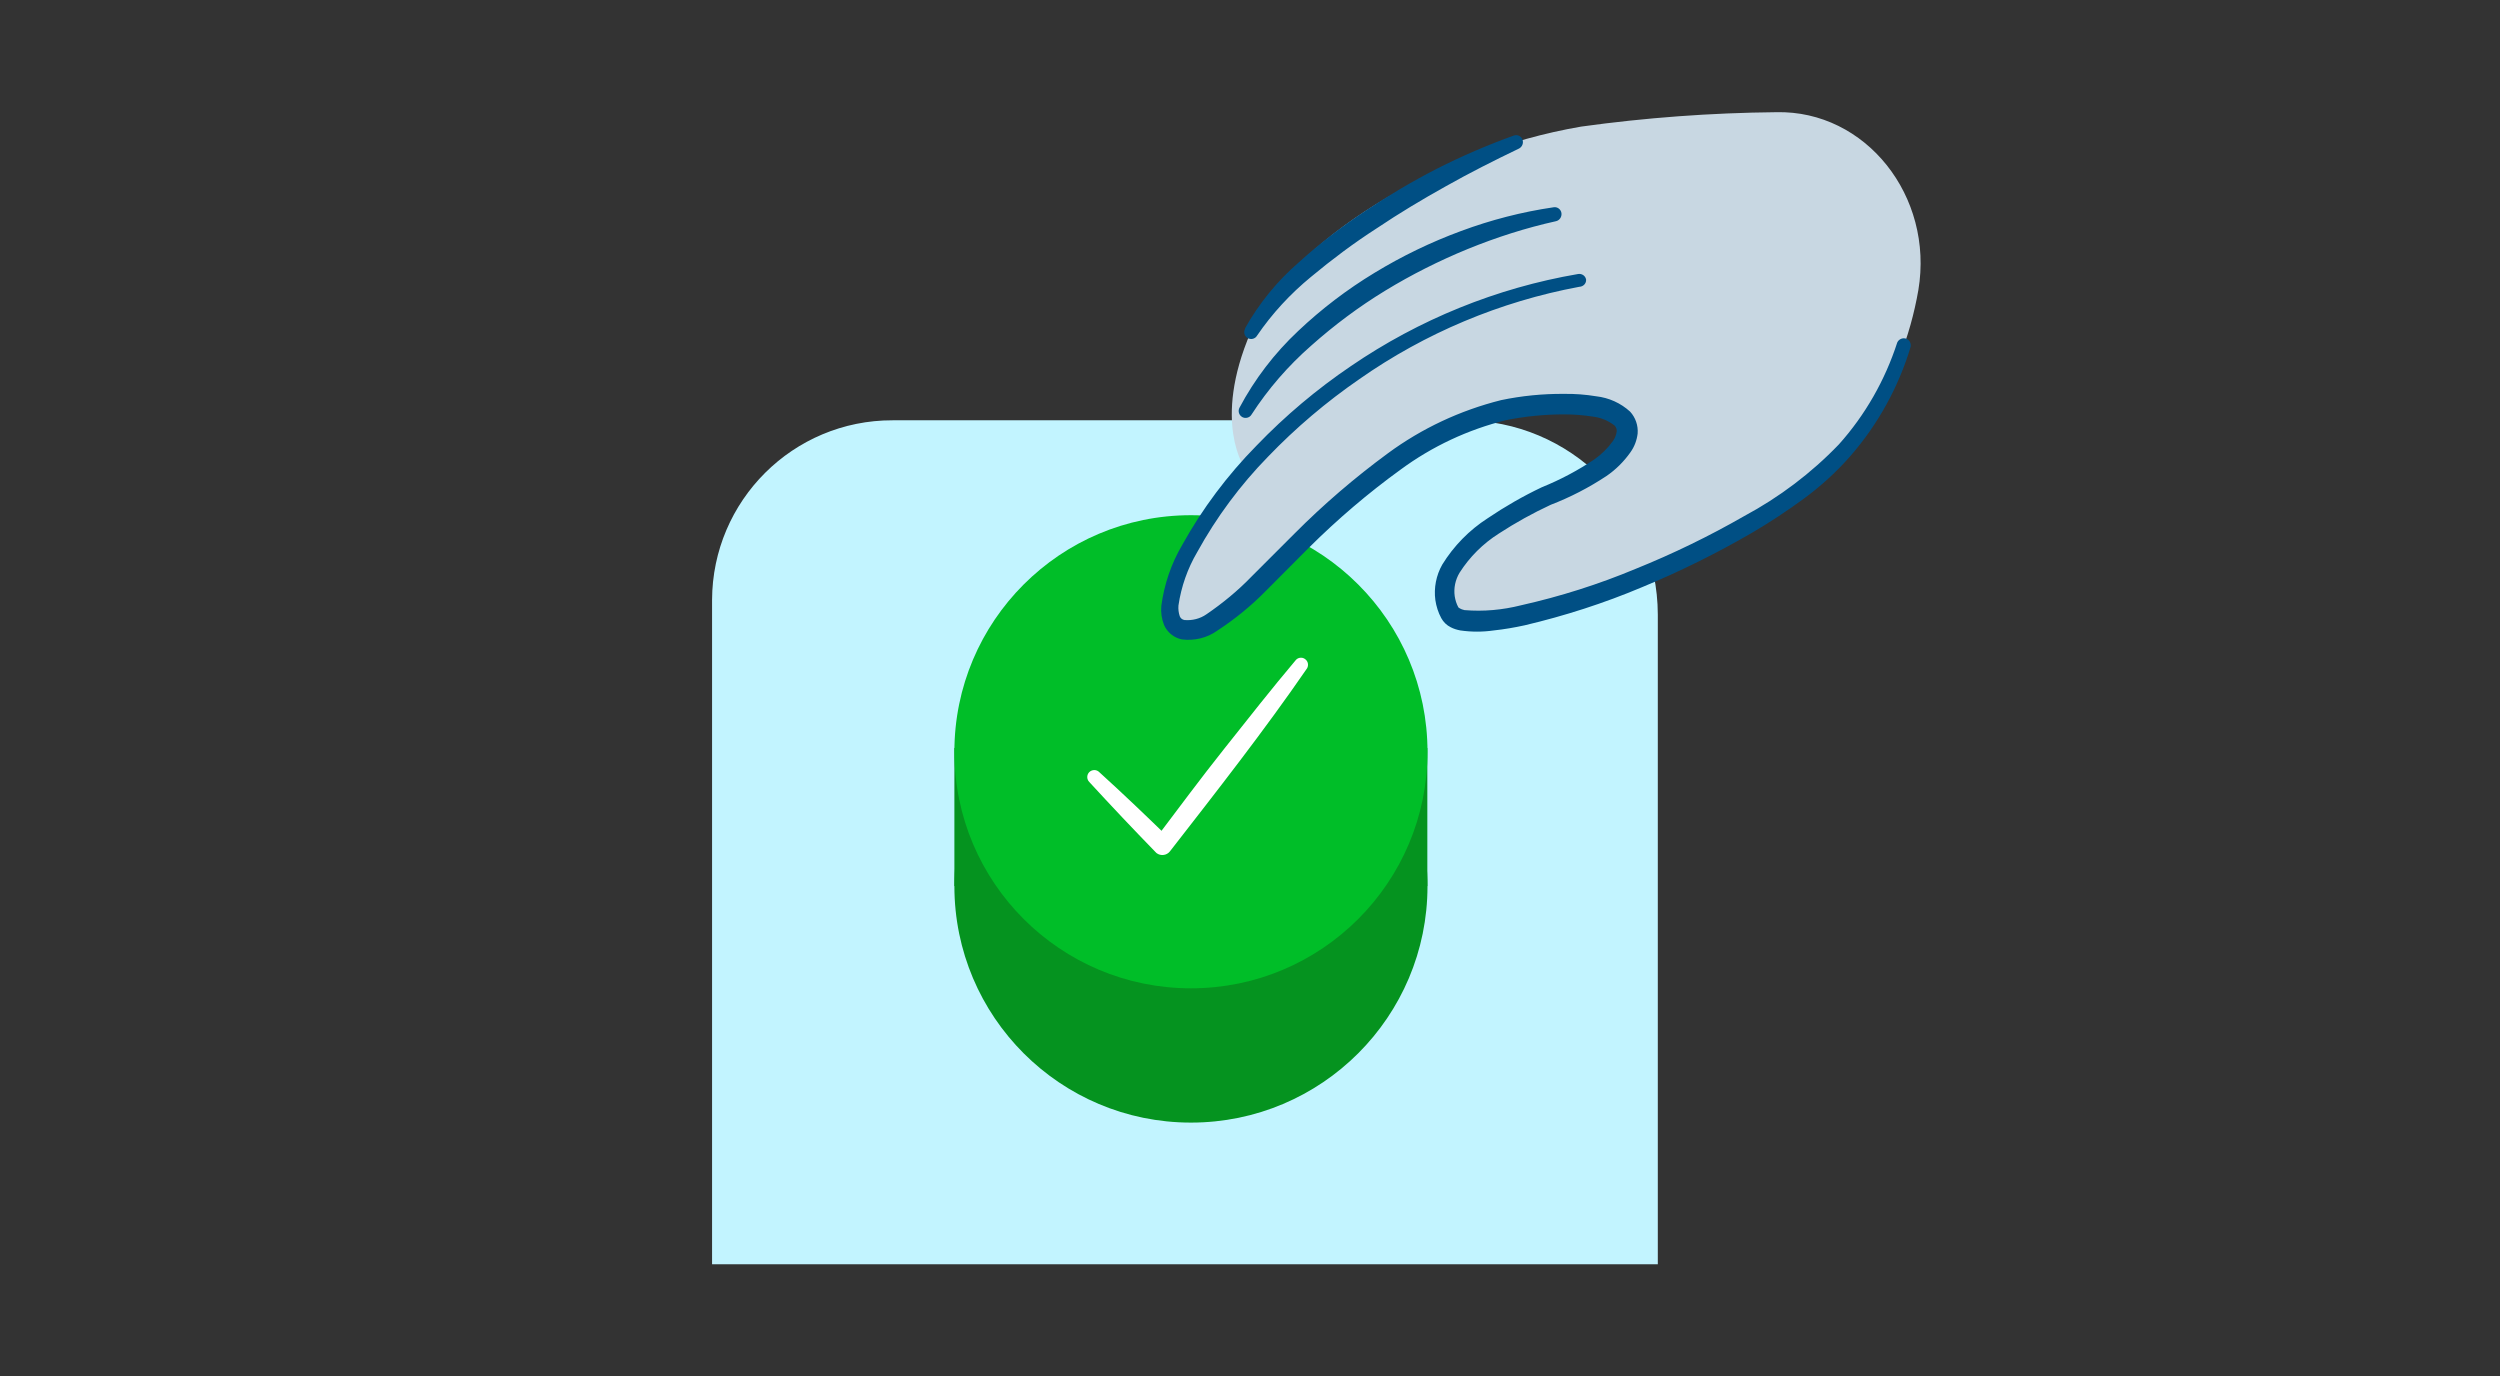 <svg xmlns="http://www.w3.org/2000/svg" viewBox="0 0 1562 860"><rect x="0" y="0" width="1562" height="860" fill="#333333" stroke="none"/><style>.st0{fill:#c2f4ff}.st1{fill:#c8d7e2}.st2{fill:#05931f}.st3{fill:#00be28}.st4{fill:#fff}.st5{fill:#004f84}.st6{fill:none}</style><g id="Layer_3"><g id="Layer_1-2"><path class="st0" d="M1035.7 789.9H444.9v-415c.2-62.1 50.6-112.4 112.8-112.3h356.5c67 0 121.4 54.2 121.6 121.3v406z"/><path class="st1" d="M1032.9 214.1L778 292.9s-21-28.6 3.5-85.5S896.2 94.8 987.9 79.1c40.4-5.6 81.1-8.6 121.9-9 55.9-1.3 98.6 52.5 88.8 111.1-5.1 29.5-16.2 57.6-32.7 82.6"/><circle class="st2" cx="744.1" cy="553.6" r="147.8"/><path class="st2" d="M596.3 467.3h295.5v86.3H596.3v-86.3z"/><circle class="st3" cx="744.1" cy="469.7" r="147.8"/><path class="st4" d="M686.9 482.5c14.9 13.5 29.4 27.4 43.8 41.4l-9 .5c14.3-18.9 28.5-38.1 43.3-56.7 14.8-18.6 29.5-37.4 44.8-55.5 1.7-1.7 4.5-1.7 6.2.1 1.4 1.4 1.6 3.5.7 5.2-13.4 19.5-27.6 38.8-42 57.8-14.4 19-29 37.7-43.7 56.6-2 2.6-5.8 3.1-8.4 1.1l-.6-.6c-14-14.4-27.8-29-41.4-43.8-1.7-1.7-1.7-4.5 0-6.2 1.8-1.7 4.6-1.7 6.3.1z"/><path class="st1" d="M985.9 175c-186.3 32.8-284.3 207.8-247.8 217.9 36.5 10.1 110.6-129 218.6-139.1 83.4-7.9 69.4 29.8 21.6 50.8-70.9 31.2-83.2 59.2-72.4 78.8s142-19.3 221.8-78.8c29.1-22.5 50.5-53.5 61.2-88.6"/><path class="st5" d="M986.7 179.2c-49.4 9.2-96.3 28.9-137.4 57.7-20.6 14.2-39.7 30.4-57 48.4-17.4 17.8-32.3 37.9-44.3 59.7-6 10.2-10 21.6-11.7 33.3-.2 2.3.1 4.6.8 6.7.5 1.3 1.6 2.2 3 2.4 4.8.4 9.7-.8 13.7-3.6 10.1-6.9 19.6-14.7 28.1-23.5l26.9-26.9c18.1-18.2 37.7-35 58.4-50.2 21.2-15.6 45.2-26.8 70.7-33.2 12.9-2.7 26.1-4 39.3-3.9 6.7-.1 13.4.4 20.1 1.5 7.9.9 15.3 4.2 21.2 9.6 3.4 3.7 5.1 8.7 4.7 13.7-.5 4.2-2 8.2-4.5 11.7-4.1 5.8-9.2 10.9-15.1 14.9-10.9 7.2-22.5 13.2-34.7 17.9-11.2 5.2-22 11.2-32.3 17.9-10 6.3-18.4 14.7-24.7 24.6-2.6 4.4-3.7 9.5-3 14.6.4 2.5 1.1 4.8 2.3 7 0 0 1.3 1.2 3.8 1.7 11.9 1 23.8-.1 35.3-3 24.5-5.5 48.5-13.1 71.7-22.8 23.3-9.4 45.9-20.4 67.7-32.9 22-11.8 42-26.9 59.2-44.8 16.5-18.4 28.9-40.2 36.5-63.7 1-2.2 3.6-3.2 5.8-2.3 1.9.8 2.9 2.8 2.6 4.9-7.6 25.3-20.5 48.7-37.9 68.6-8.6 9.8-18.3 18.6-28.9 26.4-10.4 7.6-21.1 14.7-32.2 21.2-22.2 12.9-45.2 24.3-68.9 34.1-23.7 10-48.3 17.9-73.3 23.8-6.4 1.4-12.8 2.5-19.3 3.2-6.9 1-14 1-20.9 0-2.1-.4-4.1-1-6-2-2.5-1.2-4.6-3.3-5.9-5.7-1.9-3.5-3.1-7.3-3.7-11.3-1-7.6.5-15.4 4.3-22.1 7.2-11.7 16.9-21.6 28.4-29 10.8-7.3 22.1-13.8 33.9-19.4 11.4-4.6 22.3-10.4 32.5-17.2 4.6-3.2 8.6-7.1 11.9-11.7 1.2-1.7 2-3.7 2.3-5.8.2-1.4-.3-2.8-1.3-3.8-3.9-3.1-8.6-5-13.5-5.6-5.9-.9-11.9-1.4-17.9-1.4-12.2 0-24.4 1.2-36.4 3.6-23.8 5.9-46.2 16.4-65.9 30.9-20.3 14.7-39.4 31-57.2 48.7l-26.9 27c-9.2 9.4-19.4 17.7-30.4 24.9-6.4 4.6-14.4 6.5-22.2 5.5-4.9-1-9.1-4.4-11.1-9-1.5-3.8-2.1-7.9-1.7-12 1.8-13.5 6.2-26.4 13.1-38.1 12.6-22.7 28.2-43.5 46.4-62 17.9-18.6 37.6-35.2 59-49.7 42.6-29.1 91-48.8 141.9-57.5 2.3-.4 4.6 1.1 5 3.5v.1c.1 2.4-1.8 4.3-4.3 4.4.1 0 0 0 0 0zm-14.5-41c-18.9 4.2-37.3 10.1-55.2 17.4-17.8 7.3-35.1 16-51.5 26s-31.8 21.5-46.2 34.3c-14.4 12.6-27 27.1-37.4 43.2-1.2 2-3.9 2.6-5.9 1.4 0 0-.1 0-.1-.1-1.9-1.2-2.5-3.7-1.5-5.6 9.5-17.9 21.9-34.1 36.7-48 14.6-13.8 30.6-26 47.8-36.4 17.1-10.4 35.1-19.1 53.8-26 18.8-7 38.2-12 58-14.9 2.3-.4 4.5 1.2 4.9 3.6v.1c.3 2.3-1.2 4.5-3.4 5zm-194.4 67.1c8.7-15.6 20.1-29.6 33.6-41.3 13-11.8 26.9-22.5 41.6-32.2 14.4-9.6 29.4-18.5 44.8-26.4 15.6-7.9 31.6-14.8 48-20.7 2.2-.8 4.7.3 5.5 2.6v.1c.7 2.1-.3 4.4-2.2 5.4-15.4 7.4-30.7 15.1-45.6 23.5-14.9 8.3-29.1 16.8-43.4 26.4-14.3 9.2-27.9 19.4-41 30.3-12.9 10.6-24.3 22.9-33.7 36.7-1.2 2.1-3.9 2.7-5.9 1.5-2.1-1.2-2.7-3.9-1.5-5.9h-.2z"/></g></g><path class="st6" d="M0 0h1562v860H0z" id="Layer_4"/></svg>